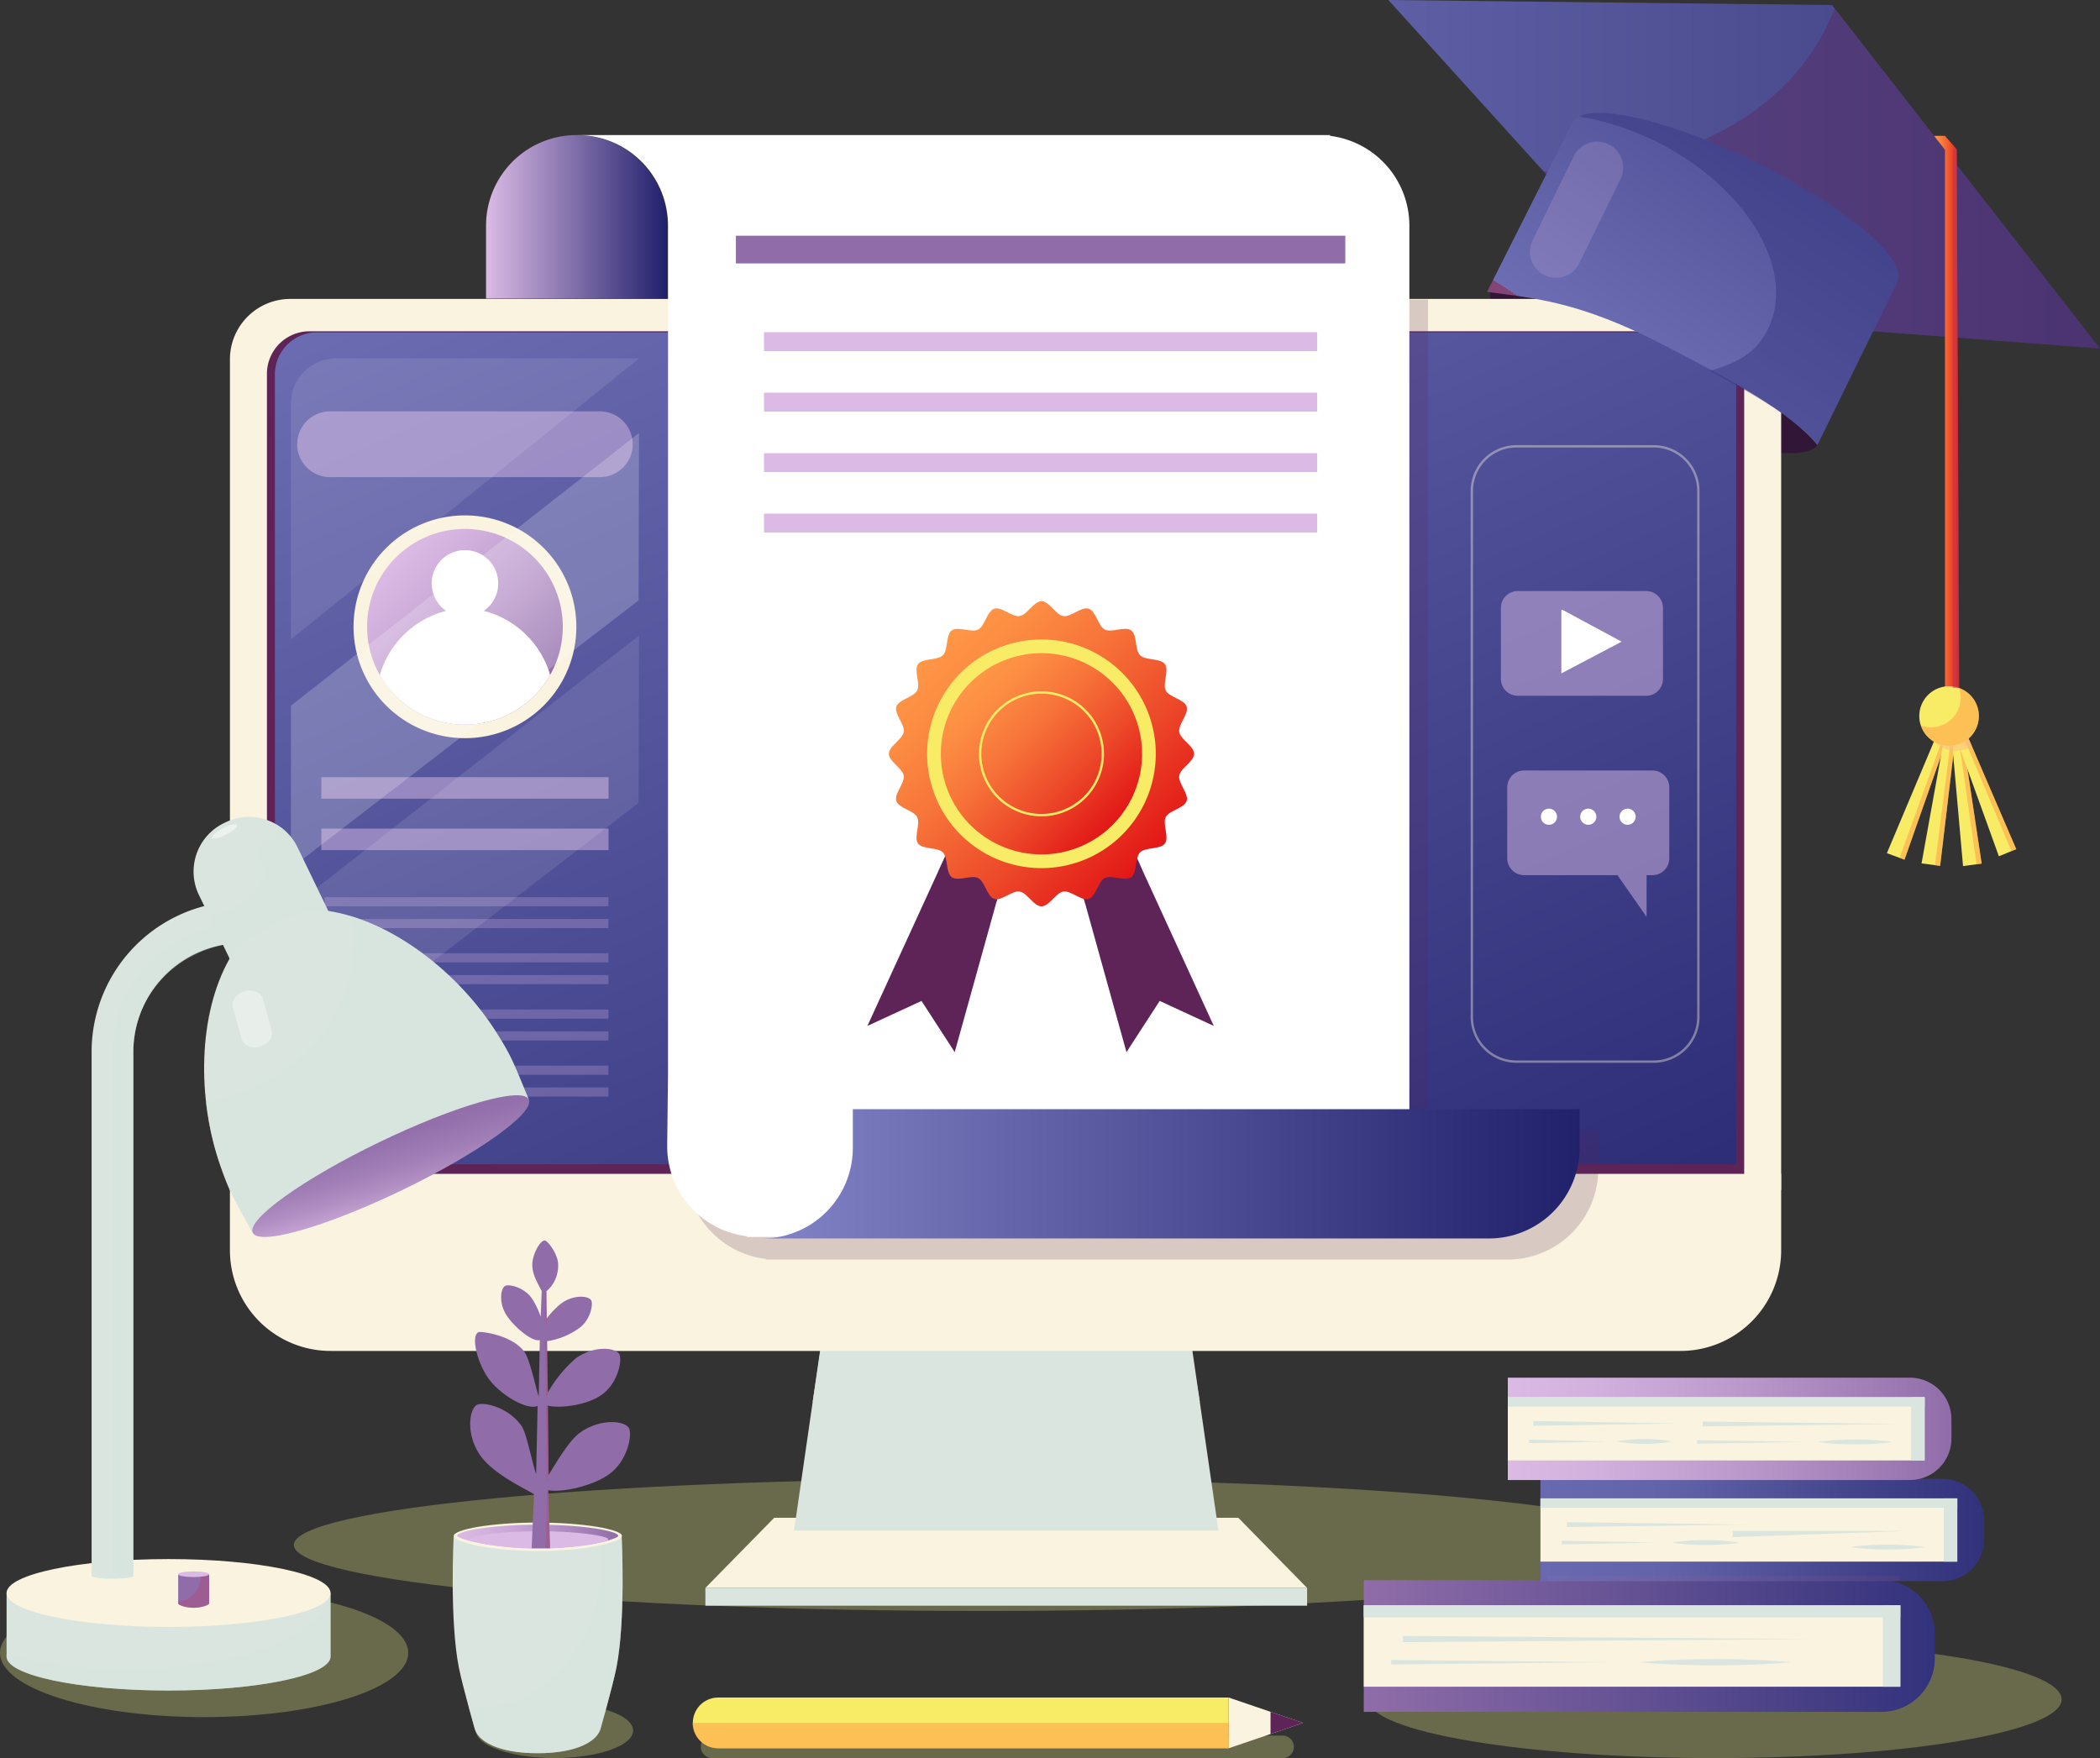 <svg xmlns="http://www.w3.org/2000/svg" xmlns:xlink="http://www.w3.org/1999/xlink" width="442.638" height="370.595" viewBox="0 0 442.638 370.595">
  <rect x="0" y="0" width="442.638" height="370.595" fill="#333333" stroke="none"/>
  <defs>
    <linearGradient id="linear-gradient" x1="0.092" y1="-0.113" x2="0.908" y2="1.113" gradientUnits="objectBoundingBox">
      <stop offset="0" stop-color="#6e6eb4"/>
      <stop offset="1" stop-color="#252570"/>
    </linearGradient>
    <linearGradient id="linear-gradient-2" x1="0.146" y1="0.146" x2="0.854" y2="0.854" gradientUnits="objectBoundingBox">
      <stop offset="0" stop-color="#dbbae5"/>
      <stop offset="0.207" stop-color="#d1b0dd"/>
      <stop offset="0.548" stop-color="#b997ca"/>
      <stop offset="0.979" stop-color="#926faa"/>
      <stop offset="1" stop-color="#906da9"/>
    </linearGradient>
    <linearGradient id="linear-gradient-3" y1="0.5" x2="1" y2="0.5" gradientUnits="objectBoundingBox">
      <stop offset="0" stop-color="#834476"/>
      <stop offset="0" stop-color="#fff"/>
      <stop offset="1" stop-color="#fff"/>
    </linearGradient>
    <linearGradient id="linear-gradient-4" x1="-0.053" y1="0.193" x2="1.06" y2="0.193" gradientUnits="objectBoundingBox">
      <stop offset="0" stop-color="#6060a7"/>
      <stop offset="1" stop-color="#3c3c7e"/>
    </linearGradient>
    <linearGradient id="linear-gradient-5" x1="0.29" y1="0.744" x2="0.969" y2="-0.098" gradientUnits="objectBoundingBox">
      <stop offset="0" stop-color="#834476"/>
      <stop offset="0" stop-color="#6d6db3"/>
      <stop offset="1" stop-color="#42428b"/>
    </linearGradient>
    <linearGradient id="linear-gradient-6" y1="0.5" x2="1" y2="0.5" gradientUnits="objectBoundingBox">
      <stop offset="0.005" stop-color="#ff9646"/>
      <stop offset="0.147" stop-color="#fc8c42"/>
      <stop offset="0.381" stop-color="#f77339"/>
      <stop offset="0.679" stop-color="#ed4a2a"/>
      <stop offset="1" stop-color="#e21717"/>
    </linearGradient>
    <linearGradient id="linear-gradient-7" y1="0.5" x2="1" y2="0.5" gradientUnits="objectBoundingBox">
      <stop offset="0" stop-color="#dbbae5"/>
      <stop offset="1" stop-color="#20206b"/>
    </linearGradient>
    <linearGradient id="linear-gradient-8" y1="0.5" x2="1" y2="0.5" gradientUnits="objectBoundingBox">
      <stop offset="0" stop-color="#dbbae5"/>
      <stop offset="0" stop-color="#8383c7"/>
      <stop offset="1" stop-color="#20206b"/>
    </linearGradient>
    <linearGradient id="linear-gradient-9" x1="0.151" y1="0.151" x2="0.849" y2="0.849" xlink:href="#linear-gradient-6"/>
    <linearGradient id="linear-gradient-10" x1="0.146" y1="0.146" x2="0.854" y2="0.854" xlink:href="#linear-gradient-6"/>
    <linearGradient id="linear-gradient-11" x1="0.356" y1="0.219" x2="0.644" y2="0.781" gradientUnits="objectBoundingBox">
      <stop offset="0" stop-color="#906da9"/>
      <stop offset="0.238" stop-color="#9370ab"/>
      <stop offset="0.461" stop-color="#9e7cb4"/>
      <stop offset="0.679" stop-color="#b18fc3"/>
      <stop offset="0.893" stop-color="#cba9d8"/>
      <stop offset="1" stop-color="#dbbae5"/>
    </linearGradient>
    <linearGradient id="linear-gradient-12" x1="0" y1="0.5" x2="1" y2="0.5" xlink:href="#linear-gradient-2"/>
    <linearGradient id="linear-gradient-13" y1="0.5" x2="1" y2="0.5" gradientUnits="objectBoundingBox">
      <stop offset="0" stop-color="#906da9"/>
      <stop offset="1" stop-color="#32327c"/>
    </linearGradient>
    <linearGradient id="linear-gradient-14" y1="0.5" x2="1" y2="0.5" gradientUnits="objectBoundingBox">
      <stop offset="0" stop-color="#6969af"/>
      <stop offset="0.281" stop-color="#6363a9"/>
      <stop offset="0.743" stop-color="#42428a"/>
      <stop offset="1" stop-color="#32327c"/>
    </linearGradient>
    <linearGradient id="linear-gradient-15" x1="0" y1="0.5" x2="1" y2="0.5" xlink:href="#linear-gradient-2"/>
    <linearGradient id="linear-gradient-16" y1="0.5" x2="1" y2="0.5" gradientUnits="objectBoundingBox">
      <stop offset="0" stop-color="#906da9"/>
      <stop offset="0.281" stop-color="#8d659f"/>
      <stop offset="0.743" stop-color="#875186"/>
      <stop offset="1" stop-color="#834476"/>
    </linearGradient>
  </defs>
  <g id="guide-advantages" transform="translate(-29.558 -65.437)">
    <path id="Path_4270" data-name="Path 4270" d="M381.57,389.862c0,7.69-64.993,13.926-145.162,13.926S91.248,397.553,91.248,389.862s64.99-13.928,145.161-13.928S381.57,382.168,381.57,389.862Z" transform="translate(0.245 1.234)" fill="#b8bd6f" opacity="0.4" style="mix-blend-mode: multiply;isolation: isolate"/>
    <g id="Group_58127" data-name="Group 58127" transform="translate(78.023 65.437)">
      <g id="Group_58118" data-name="Group 58118" transform="translate(0)">
        <path id="Path_4271" data-name="Path 4271" d="M411.365,159.016c-2.04,3.978-22.122,1.082-40.341-8.739s-31.417-18.787-28.172-24.809,20.647-2.941,38.866,6.881S417.955,146.165,411.365,159.016Z" transform="translate(-76.78 -65.211)" fill="#321638"/>
        <g id="Group_58107" data-name="Group 58107" transform="translate(0 63.017)">
          <g id="Group_58095" data-name="Group 58095">
            <g id="Group_58093" data-name="Group 58093" transform="translate(100.214 215.48)">
              <g id="Group_58091" data-name="Group 58091" transform="translate(0 41.439)">
                <path id="Path_4272" data-name="Path 4272" d="M289.976,384.107H192.158L177.648,398.9H304.483Z" transform="translate(-177.648 -384.107)" fill="#f9f3df"/>
                <rect id="Rectangle_1544" data-name="Rectangle 1544" width="126.834" height="3.741" transform="translate(0 14.793)" fill="#d9e5de"/>
              </g>
              <g id="Group_58092" data-name="Group 58092" transform="translate(18.692)">
                <path id="Path_4273" data-name="Path 4273" d="M279.457,343.728H202.526l-6.259,43.24h89.45Z" transform="translate(-196.267 -342.828)" fill="#d9e5de"/>
                <path id="Path_4274" data-name="Path 4274" d="M200.185,359.8h81.583l-2.81-16.966H202.764Z" transform="translate(-196.251 -342.832)" fill="#d9e5de" style="mix-blend-mode: multiply;isolation: isolate"/>
              </g>
            </g>
            <g id="Group_58094" data-name="Group 58094">
              <path id="Path_4275" data-name="Path 4275" d="M404.8,316.019V140.933A12.727,12.727,0,0,0,392.076,128.2H90.56a12.728,12.728,0,0,0-12.728,12.728V316.019Z" transform="translate(-77.831 -128.205)" fill="#f9f3df"/>
              <path id="Rectangle_1545" data-name="Rectangle 1545" d="M8.965,0H302.411a8.964,8.964,0,0,1,8.964,8.964V198.4a8.964,8.964,0,0,1-8.964,8.964H8.964A8.964,8.964,0,0,1,0,198.405V8.965A8.965,8.965,0,0,1,8.965,0Z" transform="translate(7.799 6.819)" fill="#5e2458"/>
              <path id="Rectangle_1546" data-name="Rectangle 1546" d="M8.867,0H299.151a8.867,8.867,0,0,1,8.867,8.867v187.4a8.867,8.867,0,0,1-8.867,8.867H8.868A8.868,8.868,0,0,1,0,196.265V8.867A8.867,8.867,0,0,1,8.867,0Z" transform="translate(9.478 7.047)" fill="url(#linear-gradient)"/>
              <rect id="Rectangle_1547" data-name="Rectangle 1547" width="310.604" height="2.71" transform="translate(8.297 182.41)" fill="#5e2458"/>
              <path id="Path_4276" data-name="Path 4276" d="M77.831,311.895v16.122a21.212,21.212,0,0,0,21.214,21.211H383.591A21.212,21.212,0,0,0,404.8,328.017V311.895Z" transform="translate(-77.831 -127.475)" fill="#f9f3df"/>
            </g>
          </g>
          <g id="Group_58100" data-name="Group 58100" transform="translate(14.173 23.695)">
            <g id="Group_58097" data-name="Group 58097" transform="translate(11.882 21.929)">
              <path id="Path_4277" data-name="Path 4277" d="M150.746,197.13a23.481,23.481,0,1,1-23.481-23.482A23.48,23.48,0,0,1,150.746,197.13Z" transform="translate(-103.783 -173.648)" fill="#f9f3df"/>
              <g id="Group_58096" data-name="Group 58096" transform="translate(2.856 2.856)">
                <path id="Path_4278" data-name="Path 4278" d="M147.88,197.119a20.626,20.626,0,1,1-20.627-20.626A20.626,20.626,0,0,1,147.88,197.119Z" transform="translate(-106.628 -176.493)" fill="url(#linear-gradient-2)"/>
                <path id="Path_4279" data-name="Path 4279" d="M131.213,193.744a7.015,7.015,0,1,0-7.938,0A19.61,19.61,0,0,0,109.3,207.272a20.629,20.629,0,0,0,35.9-.009A19.623,19.623,0,0,0,131.213,193.744Z" transform="translate(-106.617 -176.475)" fill="url(#linear-gradient-3)"/>
              </g>
            </g>
            <path id="Path_4280" data-name="Path 4280" d="M162.676,158.739a6.933,6.933,0,0,1-6.933,6.932H98.882a6.934,6.934,0,0,1-6.934-6.932h0a6.934,6.934,0,0,1,6.934-6.933h56.86a6.933,6.933,0,0,1,6.933,6.933Z" transform="translate(-91.948 -151.806)" fill="#dbbae5" opacity="0.5"/>
            <rect id="Rectangle_1548" data-name="Rectangle 1548" width="60.543" height="4.531" transform="translate(5.093 77.113)" fill="#dbbae5" opacity="0.5"/>
            <rect id="Rectangle_1549" data-name="Rectangle 1549" width="60.543" height="4.531" transform="translate(5.093 87.957)" fill="#dbbae5" opacity="0.5"/>
            <g id="Group_58098" data-name="Group 58098" transform="translate(5.796 102.408)" opacity="0.5">
              <rect id="Rectangle_1550" data-name="Rectangle 1550" width="59.813" height="1.924" fill="#dbbae5" opacity="0.5"/>
              <rect id="Rectangle_1551" data-name="Rectangle 1551" width="59.813" height="1.924" transform="translate(0 4.602)" fill="#dbbae5" opacity="0.5"/>
              <rect id="Rectangle_1552" data-name="Rectangle 1552" width="59.813" height="1.924" transform="translate(0 11.82)" fill="#dbbae5" opacity="0.5"/>
              <rect id="Rectangle_1553" data-name="Rectangle 1553" width="59.813" height="1.922" transform="translate(0 16.422)" fill="#dbbae5" opacity="0.5"/>
            </g>
            <g id="Group_58099" data-name="Group 58099" transform="translate(5.796 126.095)" opacity="0.5">
              <rect id="Rectangle_1554" data-name="Rectangle 1554" width="59.813" height="1.926" fill="#dbbae5" opacity="0.5"/>
              <rect id="Rectangle_1555" data-name="Rectangle 1555" width="59.813" height="1.926" transform="translate(0 4.602)" fill="#dbbae5" opacity="0.5"/>
              <rect id="Rectangle_1556" data-name="Rectangle 1556" width="59.813" height="1.924" transform="translate(0 11.822)" fill="#dbbae5" opacity="0.5"/>
              <rect id="Rectangle_1557" data-name="Rectangle 1557" width="59.813" height="1.922" transform="translate(0 16.424)" fill="#dbbae5" opacity="0.5"/>
            </g>
          </g>
          <g id="Group_58105" data-name="Group 58105" transform="translate(261.769 31.063)">
            <path id="Rectangle_1558" data-name="Rectangle 1558" d="M9.414,0H38.333a9.412,9.412,0,0,1,9.412,9.412V120.295a9.411,9.411,0,0,1-9.411,9.411H9.412A9.412,9.412,0,0,1,0,120.294V9.414A9.414,9.414,0,0,1,9.414,0Z" fill="none" stroke="#f9f3df" stroke-miterlimit="10" stroke-width="0.5" opacity="0.4"/>
            <g id="Group_58104" data-name="Group 58104" transform="translate(6.127 30.511)">
              <g id="Group_58101" data-name="Group 58101">
                <path id="Rectangle_1559" data-name="Rectangle 1559" d="M3.55,0H30.608a3.55,3.55,0,0,1,3.55,3.55V18.52a3.551,3.551,0,0,1-3.551,3.551H3.55A3.55,3.55,0,0,1,0,18.521V3.55A3.55,3.55,0,0,1,3.55,0Z" fill="#dbbae5" opacity="0.5"/>
                <path id="Path_4281" data-name="Path 4281" d="M357.355,193.493V206.88l12.706-6.692-12.433-6.694" transform="translate(-344.616 -189.52)" fill="#fff"/>
              </g>
              <g id="Group_58103" data-name="Group 58103" transform="translate(1.332 37.823)">
                <path id="Path_4282" data-name="Path 4282" d="M376.591,227.209H349.557a3.566,3.566,0,0,0-3.564,3.564v14.941a3.564,3.564,0,0,0,3.564,3.563h19.68l6.13,8.792v-8.792h1.224a3.561,3.561,0,0,0,3.561-3.563V230.773A3.563,3.563,0,0,0,376.591,227.209Z" transform="translate(-345.993 -227.209)" fill="#dbbae5" opacity="0.5"/>
                <g id="Group_58102" data-name="Group 58102" transform="translate(7.086 8.043)">
                  <path id="Path_4283" data-name="Path 4283" d="M356.456,236.924a1.7,1.7,0,1,1-1.7-1.7A1.7,1.7,0,0,1,356.456,236.924Z" transform="translate(-353.051 -235.22)" fill="#fff"/>
                  <path id="Path_4284" data-name="Path 4284" d="M364.715,236.924a1.7,1.7,0,1,1-1.7-1.7A1.7,1.7,0,0,1,364.715,236.924Z" transform="translate(-353.018 -235.22)" fill="#fff"/>
                  <path id="Path_4285" data-name="Path 4285" d="M372.973,236.924a1.7,1.7,0,1,1-1.7-1.7A1.7,1.7,0,0,1,372.973,236.924Z" transform="translate(-352.985 -235.22)" fill="#fff"/>
                </g>
              </g>
            </g>
          </g>
          <g id="Group_58106" data-name="Group 58106" transform="translate(12.858 12.537)">
            <path id="Path_4286" data-name="Path 4286" d="M164,140.692H100.14a9.5,9.5,0,0,0-9.5,9.5v49.711Z" transform="translate(-90.638 -140.692)" fill="#fff" opacity="0.1"/>
            <path id="Path_4287" data-name="Path 4287" d="M90.638,213.819V248.1l73.272-56.471L164,156.36Z" transform="translate(-90.638 -140.63)" fill="#fff" opacity="0.2"/>
            <path id="Path_4288" data-name="Path 4288" d="M90.638,256.347v34.284l73.272-56.473L164,198.887Z" transform="translate(-90.638 -140.461)" fill="#fff" opacity="0.1"/>
          </g>
        </g>
        <g id="Group_58117" data-name="Group 58117" transform="translate(244.176)">
          <g id="Group_58109" data-name="Group 58109">
            <g id="Group_58108" data-name="Group 58108">
              <path id="Path_4289" data-name="Path 4289" d="M321.04,65.437l60.347,66.645,89.65,6.817L414.546,66.5Z" transform="translate(-321.04 -65.437)" fill="url(#linear-gradient-4)"/>
              <path id="Path_4290" data-name="Path 4290" d="M414.98,67.219c-.478,1.237-1.007,2.463-1.6,3.668-9.733,19.874-32.563,30.52-59.742,30.689l27.615,30.5,89.65,6.818Z" transform="translate(-320.91 -65.43)" fill="#5e2458" opacity="0.4" style="mix-blend-mode: multiply;isolation: isolate"/>
            </g>
            <path id="Path_4291" data-name="Path 4291" d="M398.158,99.412c-18.915-9.265-36.133-12.927-38.455-8.181l-17.947,35.638c9.9,1.356,19.369,1.937,37.285,11.229,13.813,7.163,26.832,14.171,32.327,21.05l16.832-34.37C430.524,120.032,417.075,108.676,398.158,99.412Z" transform="translate(-320.958 -65.343)" fill="url(#linear-gradient-5)"/>
            <path id="Path_4292" data-name="Path 4292" d="M398.082,99.409c-16.69-8.173-32.053-11.982-37.034-9.507a57.047,57.047,0,0,1,15.98,5.146c19.283,9.443,29.966,27.2,23.863,39.658-2.414,4.93-6.311,7.123-12.282,8.8,10.332,5.508,19.16,10.734,22.679,15.639l16.834-34.371C430.447,120.031,417,108.673,398.082,99.409Z" transform="translate(-320.881 -65.343)" fill="#2f2f78" opacity="0.4" style="mix-blend-mode: multiply;isolation: isolate"/>
            <path id="Path_4293" data-name="Path 4293" d="M361.163,120.809a5.479,5.479,0,0,1-7.335,2.512h0a5.484,5.484,0,0,1-2.512-7.334l8.691-17.741a5.482,5.482,0,0,1,7.333-2.514h0a5.482,5.482,0,0,1,2.512,7.336Z" transform="translate(-320.922 -65.319)" fill="#dbbae5" opacity="0.2"/>
          </g>
          <g id="Group_58116" data-name="Group 58116" transform="translate(105.079 28.636)">
            <path id="Path_4294" data-name="Path 4294" d="M440.927,216.256l-.543-119.45-2.478-2.846h-2.3l2.3,2.953V216.256Z" transform="translate(-425.664 -93.96)" fill="url(#linear-gradient-6)"/>
            <g id="Group_58114" data-name="Group 58114" transform="translate(0 123.16)">
              <g id="Group_58110" data-name="Group 58110" transform="translate(0 1.197)">
                <path id="Path_4295" data-name="Path 4295" d="M437.018,217.824,425.7,244.675l3.71,1.374,9.835-27.932Z" transform="translate(-425.703 -217.824)" fill="#f8eb65"/>
                <path id="Path_4296" data-name="Path 4296" d="M428.379,245.669,438.373,218l.865.113L429.4,246.048Z" transform="translate(-425.692 -217.823)" fill="#ff9646" opacity="0.5"/>
              </g>
              <g id="Group_58111" data-name="Group 58111" transform="translate(7.302 1.323)">
                <path id="Path_4297" data-name="Path 4297" d="M438.151,218.151l-5.175,28.675,3.92.529,3.493-29.406Z" transform="translate(-432.977 -217.949)" fill="#f8eb65"/>
                <path id="Path_4298" data-name="Path 4298" d="M435.8,247.209l3.707-29.181.868-.078-3.493,29.406Z" transform="translate(-432.965 -217.949)" fill="#ff9646" opacity="0.5"/>
              </g>
              <g id="Group_58112" data-name="Group 58112" transform="translate(13.473 0.965)">
                <path id="Path_4299" data-name="Path 4299" d="M439.123,218.378,441.7,247.4l3.921-.526-4.4-29.283Z" transform="translate(-439.123 -217.593)" fill="#f8eb65"/>
                <path id="Path_4300" data-name="Path 4300" d="M444.539,247.022,440.408,217.9l.817-.3,4.4,29.283Z" transform="translate(-439.118 -217.593)" fill="#ff9646" opacity="0.5"/>
              </g>
              <g id="Group_58113" data-name="Group 58113" transform="translate(13.713)">
                <path id="Path_4301" data-name="Path 4301" d="M439.362,217.928l9.891,27.408,3.658-1.507-11.711-27.2Z" transform="translate(-439.362 -216.632)" fill="#f8eb65"/>
                <path id="Path_4302" data-name="Path 4302" d="M451.9,244.245l-11.415-27.111.713-.5,11.711,27.2Z" transform="translate(-439.358 -216.632)" fill="#ff9646" opacity="0.5"/>
              </g>
            </g>
            <path id="Path_4303" data-name="Path 4303" d="M435.516,221.129,436.09,220l5.934-1.315,1.513,3.354s-.541.827-3.159,1.066S435.516,221.129,435.516,221.129Z" transform="translate(-425.664 -93.464)" fill="#ffb991" opacity="0.5" style="mix-blend-mode: multiply;isolation: isolate"/>
            <g id="Group_58115" data-name="Group 58115" transform="translate(6.827 116.019)">
              <path id="Path_4304" data-name="Path 4304" d="M445.059,215.8a6.278,6.278,0,1,1-6.277-6.277A6.277,6.277,0,0,1,445.059,215.8Z" transform="translate(-432.503 -209.519)" fill="#f8eb65"/>
              <path id="Path_4305" data-name="Path 4305" d="M440.9,209.892a6.263,6.263,0,0,1-8.062,7.913,6.275,6.275,0,1,0,8.062-7.913Z" transform="translate(-432.502 -209.518)" fill="#ff9646" opacity="0.5"/>
            </g>
            <path id="Path_4306" data-name="Path 4306" d="M440.369,96.794l.5,113.547h-1.36V96.794Z" transform="translate(-425.648 -93.948)" fill="#bd385a" opacity="0.5"/>
          </g>
        </g>
      </g>
      <g id="Group_58126" data-name="Group 58126" transform="translate(53.984 28.472)">
        <path id="Path_4307" data-name="Path 4307" d="M329.99,303.455V128.334l-156.262-1v168.9l-.171,15.379a19.077,19.077,0,0,0,16.836,18.942v.148H346.786a19.09,19.09,0,0,0,19.089-19.09v-8.157H329.99Z" transform="translate(-131.434 -93.663)" fill="#5e2458" opacity="0.2" style="mix-blend-mode: multiply;isolation: isolate"/>
        <g id="Group_58125" data-name="Group 58125">
          <g id="Group_58119" data-name="Group 58119">
            <path id="Path_4308" data-name="Path 4308" d="M169.781,128.265V112.887a19.09,19.09,0,1,0-38.18,0v15.379Z" transform="translate(-131.601 -93.796)" fill="url(#linear-gradient-7)"/>
            <path id="Path_4309" data-name="Path 4309" d="M309.438,93.963V93.8H150.79a19.092,19.092,0,0,1,19.091,19.091V291.593l-.174,15.38a19.082,19.082,0,0,0,16.835,18.944v.146h139.6V112.887A19.079,19.079,0,0,0,309.438,93.963Z" transform="translate(-131.525 -93.796)" fill="#fff"/>
            <path id="Path_4310" data-name="Path 4310" d="M342.78,298.324h-134.1v8.155a19.092,19.092,0,0,1-19.091,19.092H342.78a19.091,19.091,0,0,0,19.089-19.092v-8.155Z" transform="translate(-131.371 -92.983)" fill="url(#linear-gradient-8)"/>
          </g>
          <g id="Group_58121" data-name="Group 58121" transform="translate(52.664 21.215)">
            <rect id="Rectangle_1560" data-name="Rectangle 1560" width="128.448" height="5.844" fill="#906da9"/>
            <g id="Group_58120" data-name="Group 58120" transform="translate(5.922 20.332)">
              <rect id="Rectangle_1561" data-name="Rectangle 1561" width="116.603" height="3.992" fill="#dbbae5"/>
              <rect id="Rectangle_1562" data-name="Rectangle 1562" width="116.603" height="3.991" transform="translate(0 12.752)" fill="#dbbae5"/>
              <rect id="Rectangle_1563" data-name="Rectangle 1563" width="116.603" height="3.991" transform="translate(0 25.501)" fill="#dbbae5"/>
              <rect id="Rectangle_1564" data-name="Rectangle 1564" width="116.603" height="3.99" transform="translate(0 38.253)" fill="#dbbae5"/>
            </g>
          </g>
          <g id="Group_58124" data-name="Group 58124" transform="translate(80.379 98.263)">
            <g id="Group_58122" data-name="Group 58122" transform="translate(0 35.313)">
              <path id="Path_4311" data-name="Path 4311" d="M236.51,226.843,225.919,249.95l-14.257,31.107,11.406-5.269,7,10.793,15.983-57.48Z" transform="translate(-211.662 -226.843)" fill="#5e2458"/>
              <path id="Path_4312" data-name="Path 4312" d="M259.678,226.843l24.847,54.214-11.405-5.269-7,10.793L250.14,229.1Z" transform="translate(-211.509 -226.843)" fill="#5e2458"/>
            </g>
            <path id="Path_4313" data-name="Path 4313" d="M226.539,248.413s1.07,2.468,2.257,2.97,3.446-.378,4.7,0,.709,2.51,2.635,3.671c.627.378,2.625,0,2.625,0l3.113-11.2-11.888-2.884Z" transform="translate(-211.603 -191.474)" fill="#5e2458" opacity="0.5" style="mix-blend-mode: multiply;isolation: isolate"/>
            <path id="Path_4314" data-name="Path 4314" d="M257.4,255.216s1.052.263,2.84-1.08c1.506-1.128,1.255-2.51,2.133-2.759s3.154.316,4.942,0c1.278-.228,2.4-2.476,2.109-3.29-.579-1.637-2.525-5.51-2.525-5.51l-11.481,5.51Z" transform="translate(-211.488 -191.468)" fill="#5e2458" opacity="0.5" style="mix-blend-mode: multiply;isolation: isolate"/>
            <g id="Group_58123" data-name="Group 58123" transform="translate(4.532)">
              <path id="Path_4315" data-name="Path 4315" d="M280.5,223.833c0-1.643-2.877-3.036-3.124-4.6-.25-1.611,2.053-3.822,1.56-5.34-.5-1.544-3.669-1.98-4.4-3.4-.736-1.442.768-4.261-.177-5.56s-4.1-.741-5.236-1.878-.575-4.287-1.879-5.235-4.117.556-5.56-.179c-1.425-.728-1.86-3.9-3.405-4.4-1.517-.493-3.729,1.81-5.339,1.557-1.57-.247-2.964-3.124-4.6-3.124s-3.031,2.877-4.6,3.124c-1.612.253-3.822-2.05-5.341-1.557-1.544.5-1.979,3.669-3.407,4.4s-4.26-.767-5.559.179-.74,4.094-1.878,5.235-4.287.573-5.235,1.878.558,4.118-.179,5.56c-.728,1.425-3.9,1.86-4.4,3.4-.491,1.518,1.812,3.729,1.558,5.34-.246,1.567-3.122,2.961-3.122,4.6s2.876,3.031,3.122,4.6c.254,1.61-2.049,3.822-1.558,5.339.5,1.545,3.67,1.979,4.4,3.4.737,1.445-.767,4.261.179,5.559s4.1.741,5.235,1.879.574,4.287,1.878,5.235,4.118-.556,5.559.179,1.862,3.9,3.407,4.4c1.519.494,3.729-1.813,5.341-1.559,1.57.248,2.964,3.123,4.6,3.123s3.031-2.875,4.6-3.123c1.61-.254,3.822,2.053,5.339,1.559,1.545-.5,1.981-3.67,3.405-4.4,1.443-.735,4.26.767,5.56-.179s.74-4.094,1.879-5.235,4.284-.573,5.236-1.879-.559-4.114.177-5.559c.729-1.426,3.9-1.859,4.4-3.4.493-1.517-1.81-3.729-1.56-5.339C277.62,226.864,280.5,225.468,280.5,223.833Z" transform="translate(-216.176 -191.67)" fill="url(#linear-gradient-9)"/>
              <path id="Path_4316" data-name="Path 4316" d="M272.4,223.8a24.1,24.1,0,1,1-24.1-24.1A24.1,24.1,0,0,1,272.4,223.8Z" transform="translate(-216.144 -191.638)" fill="#f8eb65"/>
              <path id="Path_4317" data-name="Path 4317" d="M269.5,223.788a21.209,21.209,0,1,1-21.209-21.209A21.208,21.208,0,0,1,269.5,223.788Z" transform="translate(-216.133 -191.627)" fill="url(#linear-gradient-10)"/>
              <path id="Path_4318" data-name="Path 4318" d="M261.188,223.755a12.927,12.927,0,1,1-12.928-12.926A12.927,12.927,0,0,1,261.188,223.755Z" transform="translate(-216.1 -191.594)" fill="none" stroke="#f8eb65" stroke-miterlimit="10" stroke-width="0.5"/>
            </g>
          </g>
        </g>
      </g>
    </g>
    <g id="Group_58168" data-name="Group 58168" transform="translate(29.558 237.638)">
      <g id="Group_58134" data-name="Group 58134" transform="translate(0 0)">
        <path id="Path_4319" data-name="Path 4319" d="M115.607,412.529c0,7.483-19.264,13.544-43.025,13.544s-43.023-6.061-43.023-13.544,19.261-13.541,43.023-13.541S115.607,405.049,115.607,412.529Z" transform="translate(-29.558 -236.313)" fill="#b8bd6f" opacity="0.4" style="mix-blend-mode: multiply;isolation: isolate"/>
        <g id="Group_58133" data-name="Group 58133" transform="translate(1.385)">
          <g id="Group_58131" data-name="Group 58131">
            <g id="Group_58128" data-name="Group 58128" transform="translate(0 156.44)">
              <path id="Path_4320" data-name="Path 4320" d="M30.938,399.906v13.4c0,3.954,15.286,7.155,34.141,7.155s34.142-3.2,34.142-7.155v-13.4Z" transform="translate(-30.938 -392.749)" fill="#d9e5de"/>
              <path id="Path_4321" data-name="Path 4321" d="M99.221,399.934c0,3.952-15.286,7.155-34.142,7.155s-34.141-3.2-34.141-7.155,15.286-7.157,34.141-7.157S99.221,395.982,99.221,399.934Z" transform="translate(-30.938 -392.777)" fill="#f9f3df"/>
              <path id="Path_4322" data-name="Path 4322" d="M56.205,416.013a93.092,93.092,0,0,1-25.267-3.251v.541c0,3.954,15.286,7.155,34.141,7.155s34.142-3.2,34.142-7.155v-13.4h-.063C97.957,408.882,79.187,416.013,56.205,416.013Z" transform="translate(-30.938 -392.749)" fill="#d9e5de" opacity="0.5" style="mix-blend-mode: multiply;isolation: isolate"/>
            </g>
            <g id="Group_58129" data-name="Group 58129" transform="translate(17.924 17.954)">
              <path id="Path_4323" data-name="Path 4323" d="M48.791,286.381V396.865h0c0,.325,1.974.588,4.4.588s4.4-.263,4.4-.59l-.007-.01V286.381a22.931,22.931,0,0,1,19.557-22.645v-8.9A31.761,31.761,0,0,0,48.791,286.381Z" transform="translate(-48.791 -254.84)" fill="#d9e5de"/>
              <path id="Path_4324" data-name="Path 4324" d="M77.143,263.719v-4.547c-10.286,2.251-23.154,9.8-24.1,27.192V396.836l.009.01c0,.214-.86.4-2.134.5.665.05,1.438.086,2.273.086,2.433,0,4.4-.263,4.4-.59l-.007-.01V286.364C57.585,275.408,65.452,265.839,77.143,263.719Z" transform="translate(-48.783 -254.823)" fill="#d9e5de" opacity="0.5" style="mix-blend-mode: multiply;isolation: isolate"/>
            </g>
            <g id="Group_58130" data-name="Group 58130" transform="translate(39.412)">
              <path id="Path_4325" data-name="Path 4325" d="M99.257,258.174a11.353,11.353,0,0,1-5.28,15.158l-.34.163a11.347,11.347,0,0,1-15.155-5.283l-7.155-14.8a11.352,11.352,0,0,1,5.281-15.156l.339-.161A11.345,11.345,0,0,1,92.1,243.369Z" transform="translate(-70.194 -236.957)" fill="#d9e5de"/>
              <path id="Path_4326" data-name="Path 4326" d="M99.244,258.168l-7.155-14.8a11.308,11.308,0,0,0-4.539-4.888c.051.566.08,1.142.08,1.722,0,8.971-6.127,16.383-14.129,17.733l4.968,10.276a11.347,11.347,0,0,0,15.155,5.283l.34-.163A11.353,11.353,0,0,0,99.244,258.168Z" transform="translate(-70.181 -236.951)" fill="#d9e5de" opacity="0.5" style="mix-blend-mode: multiply;isolation: isolate"/>
              <path id="Path_4327" data-name="Path 4327" d="M79.331,238.673c.191.37-.83,1.276-2.28,2.021s-2.78,1.046-2.973.673.831-1.276,2.282-2.019S79.14,238.3,79.331,238.673Z" transform="translate(-70.179 -236.95)" fill="#fff" opacity="0.5"/>
              <path id="Path_4328" data-name="Path 4328" d="M96.924,260.223a2.7,2.7,0,0,1-1.261,3.6h0a2.7,2.7,0,0,1-3.6-1.262l-8.115-16.877a2.694,2.694,0,0,1,1.261-3.6h0a2.693,2.693,0,0,1,3.6,1.262Z" transform="translate(-70.14 -236.937)" fill="#d9e5de" opacity="0.5" style="mix-blend-mode: multiply;isolation: isolate"/>
              <path id="Path_4329" data-name="Path 4329" d="M134.022,282.329c-8.08-12.8-22.162-23.578-35.445-25.638-4.28-.664-7.194.731-11.469,2.8-5.193,3.051-7.176,3.478-9.315,7.24-6.644,11.688-6.95,29.424-1.94,43.712,1.907,5.44,2.521,6.405,6.814,14.1l29.085-14.056,29.085-14.056C137.477,288.284,137.1,287.205,134.022,282.329Z" transform="translate(-70.185 -236.879)" fill="#d9e5de"/>
              <path id="Path_4330" data-name="Path 4330" d="M134.02,282.324c-7.1-11.25-18.839-20.935-30.6-24.514a30.881,30.881,0,0,1,.522,5.62c0,16.705-13.4,30.6-31.116,33.586a61.87,61.87,0,0,0,3.022,13.419c1.907,5.44,2.521,6.405,6.814,14.1l29.085-14.056,29.085-14.056C137.475,288.279,137.1,287.2,134.02,282.324Z" transform="translate(-70.184 -236.874)" fill="#d9e5de" opacity="0.5" style="mix-blend-mode: multiply;isolation: isolate"/>
              <path id="Path_4331" data-name="Path 4331" d="M140.8,296.279c1.344,2.783-10.587,11.333-26.65,19.094s-30.175,11.8-31.521,9.016,10.588-11.332,26.651-19.093S139.452,293.5,140.8,296.279Z" transform="translate(-70.145 -236.724)" fill="url(#linear-gradient-11)"/>
              <path id="Path_4332" data-name="Path 4332" d="M86.65,281.853c.387,1.37-.721,2.882-2.471,3.375h0c-1.75.492-3.481-.222-3.867-1.592l-1.882-6.694c-.386-1.373.722-2.88,2.473-3.373h0c1.75-.492,3.481.22,3.865,1.59Z" transform="translate(-70.162 -236.812)" fill="#fff" opacity="0.4"/>
            </g>
          </g>
          <g id="Group_58132" data-name="Group 58132" transform="translate(36.127 159.048)">
            <path id="Path_4333" data-name="Path 4333" d="M66.966,395.965v6.212h.016c.084.271,1.478.859,3.225.859s3.186-.588,3.27-.859h.017v-6.212Z" transform="translate(-66.922 -395.373)" fill="#906da9"/>
            <path id="Path_4334" data-name="Path 4334" d="M71.552,395.965a4.432,4.432,0,0,1,.11.979,5.034,5.034,0,0,1-4.7,4.764v.469h.016c.084.271,1.478.859,3.225.859s3.186-.588,3.27-.859h.017v-6.212Z" transform="translate(-66.922 -395.373)" fill="#bd385a" opacity="0.3" style="mix-blend-mode: multiply;isolation: isolate"/>
            <path id="Path_4335" data-name="Path 4335" d="M73.494,395.967c0,.327-1.472.59-3.287.59s-3.285-.263-3.285-.59,1.472-.592,3.285-.592S73.494,395.642,73.494,395.967Z" transform="translate(-66.922 -395.375)" fill="#dbbae5"/>
          </g>
        </g>
      </g>
      <g id="Group_58139" data-name="Group 58139" transform="translate(95.425 89.284)">
        <g id="Group_58136" data-name="Group 58136" transform="translate(0 59.461)">
          <path id="Path_4336" data-name="Path 4336" d="M162.615,428.8c0,3.207-7.42,5.807-16.575,5.807s-16.576-2.6-16.576-5.807S136.885,423,146.041,423,162.615,425.6,162.615,428.8Z" transform="translate(-124.586 -384.962)" fill="#b8bd6f" opacity="0.4" style="mix-blend-mode: multiply;isolation: isolate"/>
          <path id="Path_4337" data-name="Path 4337" d="M160.21,388.037H124.8s-.9,17.68,1.114,27.716c.771,3.843,3.267,12.589,3.285,12.667.641,2.706,4.877,5.3,13.3,5.3s12.663-2.6,13.3-5.3c.019-.078,2.515-8.824,3.286-12.667C161.109,405.717,160.21,388.037,160.21,388.037Z" transform="translate(-124.605 -385.101)" fill="#d9e5de"/>
          <path id="Path_4338" data-name="Path 4338" d="M160.2,388.037h-4.772a35.83,35.83,0,0,1,.44,5.569c0,16.887-11.658,30.578-26.039,30.578-.616,0-1.226-.033-1.832-.084.653,2.4,1.19,4.283,1.2,4.32.642,2.706,4.877,5.3,13.3,5.3s12.663-2.6,13.3-5.3c.018-.078,2.514-8.824,3.285-12.667C161.1,405.717,160.2,388.037,160.2,388.037Z" transform="translate(-124.591 -385.101)" fill="#d9e5de" opacity="0.5" style="mix-blend-mode: multiply;isolation: isolate"/>
          <g id="Group_58135" data-name="Group 58135" transform="translate(0.218)">
            <path id="Path_4339" data-name="Path 4339" d="M160.274,387.925c0,1.347-7.937,3.189-17.726,3.189s-17.726-1.841-17.726-3.189,7.853-2.812,17.643-2.812S160.274,386.576,160.274,387.925Z" transform="translate(-124.822 -385.113)" fill="#f9f3df"/>
            <path id="Path_4340" data-name="Path 4340" d="M159.486,387.9c0,.758-7.357,2.627-16.9,2.627s-17.067-1.95-17.067-2.627c0-1.012,7.441-2.339,16.982-2.339S159.486,386.89,159.486,387.9Z" transform="translate(-124.819 -385.111)" fill="url(#linear-gradient-12)"/>
          </g>
        </g>
        <path id="Path_4341" data-name="Path 4341" d="M157.385,388.659c0,.555-6.365,1.932-14.624,1.932s-14.768-1.432-14.768-1.932c0-.745,6.438-1.725,14.7-1.725S157.385,387.914,157.385,388.659Z" transform="translate(-124.591 -325.644)" fill="#dbbae5" style="mix-blend-mode: multiply;isolation: isolate"/>
        <g id="Group_58138" data-name="Group 58138" transform="translate(3.685)">
          <path id="Path_4342" data-name="Path 4342" d="M161.687,365.361c-1.186-1.665-6.447-1.835-10.436,1.165-2.165,1.633-4.807,6.134-6.449,8.766l-.154-14.589c2.594.651,8.466-.116,11.477-2.383,3.512-2.642,4.233-7.559,3.528-8.549-1.043-1.467-5.682-1.619-9.2,1.027a27.844,27.844,0,0,0-5.81,7.124l-.174-10.807a15.466,15.466,0,0,0,6.873-2.827c2.4-1.808,2.889-5.153,2.408-5.832-.711-1-3.873-1.1-6.271.7a16.927,16.927,0,0,0-3.079,3.18l-.083-5.719a7.117,7.117,0,0,0,2.487-5.865c-.128-2.142-2.187-4.778-2.778-4.86-.87-.118-2.4,2.418-2.625,4.553-.219,2.059.648,3.667,1.946,6.088l-.213,5.44a16.967,16.967,0,0,0-1.811-3.8c-1.681-2.486-5-3.147-5.7-2.7-1.035.659-1.3,3.812.384,6.294,1.573,2.335,5.274,5.548,6.939,5.118l-.229,11.912c-.7-2.2-1.874-7.736-2.932-9.3-2.463-3.641-9.1-4.453-9.649-4.308-1.743.463-.616,5.941,1.845,9.585,2.375,3.506,8.165,6.952,10.5,6.009l-.309,14.357c-.781-2.177-2-8.543-3.035-10.086-2.8-4.134-8.323-5.234-9.49-4.493-1.724,1.1-2.162,6.345.635,10.478,2.566,3.8,8.592,6.691,11.438,8.319l-.492,11.4c2.353,0,.519.012,1.962,0,.358,0,1.923,0,1.923,0l-.394-12.224c3.047.543,9.629-.959,12.955-3.465C161.668,372.064,162.484,366.489,161.687,365.361Z" transform="translate(-128.275 -325.887)" fill="#906da9"/>
          <g id="Group_58137" data-name="Group 58137" transform="translate(15.814 10.729)" opacity="0.3" style="mix-blend-mode: multiply;isolation: isolate">
            <path id="Path_4343" data-name="Path 4343" d="M144.3,336.574l.083,5.719-.068,1.5a11.27,11.27,0,0,1-.275-2.008c-.038-1.042,0-5.213,0-5.213Z" transform="translate(-144.026 -336.574)" fill="#bd385a"/>
            <path id="Path_4344" data-name="Path 4344" d="M144.026,346.725l.179,12.428.38-1.314-.174-10.806Z" transform="translate(-144.026 -336.534)" fill="#bd385a"/>
            <path id="Path_4345" data-name="Path 4345" d="M144.739,375.154l-.434,1.331-.1-16.093.38.173Z" transform="translate(-144.026 -336.479)" fill="#bd385a"/>
            <path id="Path_4346" data-name="Path 4346" d="M144.386,378.268l-.255,12.275.925.006-.393-12.224Z" transform="translate(-144.026 -336.408)" fill="#bd385a"/>
          </g>
        </g>
      </g>
      <g id="Group_58143" data-name="Group 58143" transform="translate(145.967 185.633)">
        <path id="Path_4347" data-name="Path 4347" d="M301.7,432.21a2.374,2.374,0,0,1-2.371,2.373H179.058a2.374,2.374,0,0,1-2.373-2.373h0a2.373,2.373,0,0,1,2.373-2.372H299.328a2.374,2.374,0,0,1,2.371,2.372Z" transform="translate(-174.94 -421.823)" fill="#b8bd6f" opacity="0.4" style="mix-blend-mode: multiply;isolation: isolate"/>
        <g id="Group_58142" data-name="Group 58142">
          <g id="Group_58140" data-name="Group 58140" transform="translate(113.023 0)">
            <path id="Path_4348" data-name="Path 4348" d="M287.522,421.855,303.19,427.2l-15.667,5.343Z" transform="translate(-287.522 -421.855)" fill="#f9f3df"/>
            <path id="Path_4349" data-name="Path 4349" d="M296.3,429.524V424.85l6.854,2.335Z" transform="translate(-287.488 -421.844)" fill="#5e2458"/>
          </g>
          <g id="Group_58141" data-name="Group 58141">
            <path id="Path_4350" data-name="Path 4350" d="M287.969,421.855H180.289a5.343,5.343,0,0,0,0,10.685h107.68Z" transform="translate(-174.947 -421.855)" fill="#f8eb65"/>
            <path id="Path_4351" data-name="Path 4351" d="M174.947,427.176a5.341,5.341,0,0,0,5.342,5.343h107.68v-5.343Z" transform="translate(-174.947 -421.834)" fill="#ff9646" opacity="0.5"/>
          </g>
        </g>
      </g>
      <g id="Group_58167" data-name="Group 58167" transform="translate(287.453 118.204)">
        <g id="Group_58166" data-name="Group 58166">
          <path id="Path_4352" data-name="Path 4352" d="M462.968,422.283c0,6.836-32.72,12.38-73.082,12.38s-73.085-5.544-73.085-12.38S349.522,409.9,389.885,409.9,462.968,415.446,462.968,422.283Z" transform="translate(-315.869 -354.474)" fill="#b8bd6f" opacity="0.4" style="mix-blend-mode: multiply;isolation: isolate"/>
          <g id="Group_58148" data-name="Group 58148" transform="translate(0 42.681)">
            <path id="Path_4353" data-name="Path 4353" d="M424.978,397.2h-109.1v27.772h109.1a11.257,11.257,0,0,0,11.259-11.26v-5.255A11.256,11.256,0,0,0,424.978,397.2Z" transform="translate(-315.873 -397.205)" fill="url(#linear-gradient-13)"/>
            <rect id="Rectangle_1565" data-name="Rectangle 1565" width="113.092" height="17.15" transform="translate(0 5.312)" fill="#f9f3df"/>
            <rect id="Rectangle_1566" data-name="Rectangle 1566" width="113.092" height="2.545" transform="translate(0 5.312)" fill="#d9e5de"/>
            <rect id="Rectangle_1567" data-name="Rectangle 1567" width="3.662" height="17.15" transform="translate(109.43 5.312)" fill="#d9e5de"/>
            <g id="Group_58147" data-name="Group 58147" transform="translate(5.785 11.765)">
              <g id="Group_58144" data-name="Group 58144" transform="translate(2.465)">
                <line id="Line_136" data-name="Line 136" x2="85.321" transform="translate(0 0.651)" fill="#d9e5de"/>
                <path id="Path_4354" data-name="Path 4354" d="M324.09,408.924l85.321.651-85.321.651Z" transform="translate(-324.09 -408.924)" fill="#d9e5de"/>
              </g>
              <g id="Group_58145" data-name="Group 58145" transform="translate(0 5.063)">
                <line id="Line_137" data-name="Line 137" x2="45.549" transform="translate(0 0.475)" fill="#d9e5de"/>
                <path id="Path_4355" data-name="Path 4355" d="M321.635,413.967l45.549.475-45.549.474Z" transform="translate(-321.635 -413.967)" fill="#d9e5de"/>
              </g>
              <g id="Group_58146" data-name="Group 58146" transform="translate(52.43 4.885)">
                <line id="Line_138" data-name="Line 138" x2="31.773" transform="translate(0 0.653)" fill="#d9e5de"/>
                <path id="Path_4356" data-name="Path 4356" d="M373.857,414.443s.5-.059,1.364-.128,2.11-.173,3.6-.248c2.979-.165,6.951-.274,10.922-.278s7.944.111,10.922.278c1.491.073,2.731.191,3.6.245.868.071,1.364.13,1.364.13s-.5.054-1.364.126c-.869.056-2.109.174-3.6.246-2.978.166-6.951.273-10.922.277s-7.943-.113-10.922-.278c-1.49-.073-2.732-.191-3.6-.245C374.354,414.5,373.857,414.443,373.857,414.443Z" transform="translate(-373.857 -413.789)" fill="#d9e5de"/>
              </g>
            </g>
          </g>
          <g id="Group_58156" data-name="Group 58156" transform="translate(37.244 21.323)">
            <path id="Path_4357" data-name="Path 4357" d="M437.728,375.932H352.97v21.575h84.758a8.744,8.744,0,0,0,8.745-8.746V384.68A8.744,8.744,0,0,0,437.728,375.932Z" transform="translate(-352.97 -375.932)" fill="url(#linear-gradient-14)"/>
            <rect id="Rectangle_1568" data-name="Rectangle 1568" width="87.855" height="13.324" transform="translate(0 4.127)" fill="#f9f3df"/>
            <rect id="Rectangle_1569" data-name="Rectangle 1569" width="87.855" height="1.977" transform="translate(0 4.127)" fill="#d9e5de"/>
            <rect id="Rectangle_1570" data-name="Rectangle 1570" width="2.844" height="13.324" transform="translate(85.01 4.127)" fill="#d9e5de"/>
            <g id="Group_58152" data-name="Group 58152" transform="translate(4.493 9.141)">
              <g id="Group_58149" data-name="Group 58149" transform="translate(1.094)">
                <line id="Line_139" data-name="Line 139" x2="37.867" transform="translate(0 0.506)" fill="#d9e5de"/>
                <path id="Path_4358" data-name="Path 4358" d="M358.535,385.037l37.867.506-37.867.506Z" transform="translate(-358.535 -385.037)" fill="#d9e5de"/>
              </g>
              <g id="Group_58150" data-name="Group 58150" transform="translate(0 3.932)">
                <line id="Line_140" data-name="Line 140" x2="20.216" transform="translate(0 0.369)" fill="#d9e5de"/>
                <path id="Path_4359" data-name="Path 4359" d="M357.445,388.953l20.216.369-20.216.369Z" transform="translate(-357.445 -388.953)" fill="#d9e5de"/>
              </g>
              <g id="Group_58151" data-name="Group 58151" transform="translate(23.27 3.794)">
                <line id="Line_141" data-name="Line 141" x2="14.103" transform="translate(0 0.506)" fill="#d9e5de"/>
                <path id="Path_4360" data-name="Path 4360" d="M380.623,389.322s.221-.045.606-.1.936-.136,1.6-.191c1.322-.13,3.086-.214,4.848-.218s3.525.086,4.848.216c.662.055,1.213.148,1.6.191s.607.1.607.1-.222.043-.607.1-.935.138-1.6.192c-1.323.13-3.087.214-4.848.216s-3.526-.088-4.848-.216c-.661-.056-1.212-.149-1.6-.192S380.623,389.322,380.623,389.322Z" transform="translate(-380.623 -388.816)" fill="#d9e5de"/>
              </g>
            </g>
            <g id="Group_58155" data-name="Group 58155" transform="translate(40.529 10.975)">
              <g id="Group_58153" data-name="Group 58153">
                <path id="Path_4361" data-name="Path 4361" d="M393.338,386.863l36.353.018-36.353,1.29Z" transform="translate(-393.338 -386.863)" fill="#d9e5de"/>
              </g>
              <g id="Group_58154" data-name="Group 58154" transform="translate(24.91 2.91)">
                <line id="Line_142" data-name="Line 142" x2="15.494" transform="translate(0 0.506)" fill="#d9e5de"/>
                <path id="Path_4362" data-name="Path 4362" d="M418.149,390.268s.243-.045.666-.1,1.029-.136,1.755-.191c1.452-.129,3.388-.213,5.326-.217s3.874.086,5.326.216c.727.054,1.332.147,1.756.19s.666.1.666.1-.242.043-.666.1-1.029.138-1.756.193c-1.452.129-3.389.214-5.326.216s-3.874-.088-5.326-.216c-.726-.057-1.33-.148-1.755-.193S418.149,390.268,418.149,390.268Z" transform="translate(-418.149 -389.762)" fill="#d9e5de"/>
              </g>
            </g>
          </g>
          <g id="Group_58165" data-name="Group 58165" transform="translate(30.364)">
            <path id="Path_4363" data-name="Path 4363" d="M430.875,354.693H346.117v21.574h84.758a8.745,8.745,0,0,0,8.746-8.748v-4.081A8.744,8.744,0,0,0,430.875,354.693Z" transform="translate(-346.117 -354.693)" fill="url(#linear-gradient-15)"/>
            <rect id="Rectangle_1571" data-name="Rectangle 1571" width="87.855" height="13.324" transform="translate(0 4.126)" fill="#f9f3df"/>
            <rect id="Rectangle_1572" data-name="Rectangle 1572" width="87.855" height="1.977" transform="translate(0 4.126)" fill="#d9e5de"/>
            <rect id="Rectangle_1573" data-name="Rectangle 1573" width="2.843" height="13.324" transform="translate(85.012 4.126)" fill="#d9e5de"/>
            <g id="Group_58160" data-name="Group 58160" transform="translate(4.495 9.138)">
              <g id="Group_58157" data-name="Group 58157" transform="translate(0.875)">
                <line id="Line_143" data-name="Line 143" x2="30.34" transform="translate(0 0.508)" fill="#d9e5de"/>
                <path id="Path_4364" data-name="Path 4364" d="M351.466,363.795l30.34.508-30.34.506Z" transform="translate(-351.466 -363.795)" fill="#d9e5de"/>
              </g>
              <g id="Group_58158" data-name="Group 58158" transform="translate(0 3.934)">
                <line id="Line_144" data-name="Line 144" x2="16.197" transform="translate(0 0.369)" fill="#d9e5de"/>
                <path id="Path_4365" data-name="Path 4365" d="M350.594,367.713l16.2.369-16.2.369Z" transform="translate(-350.594 -367.713)" fill="#d9e5de"/>
              </g>
              <g id="Group_58159" data-name="Group 58159" transform="translate(18.644 3.796)">
                <line id="Line_145" data-name="Line 145" x2="11.298" transform="translate(0 0.506)" fill="#d9e5de"/>
                <path id="Path_4366" data-name="Path 4366" d="M369.164,368.082s.176-.043.484-.1.751-.135,1.281-.19a34.879,34.879,0,0,1,7.767,0c.531.055.973.15,1.282.19.307.057.484.1.484.1s-.177.045-.484.1-.751.138-1.282.192a34.2,34.2,0,0,1-3.883.216,34.622,34.622,0,0,1-3.883-.218c-.53-.054-.972-.147-1.281-.19S369.164,368.082,369.164,368.082Z" transform="translate(-369.164 -367.576)" fill="#d9e5de"/>
              </g>
            </g>
            <g id="Group_58164" data-name="Group 58164" transform="translate(39.872 9.25)">
              <g id="Group_58161" data-name="Group 58161" transform="translate(1.202)">
                <line id="Line_146" data-name="Line 146" x2="41.605" transform="translate(0 0.506)" fill="#d9e5de"/>
                <path id="Path_4367" data-name="Path 4367" d="M387.028,363.906l41.605.506-41.605.506Z" transform="translate(-387.028 -363.906)" fill="#d9e5de"/>
              </g>
              <g id="Group_58162" data-name="Group 58162" transform="translate(0 3.932)">
                <line id="Line_147" data-name="Line 147" x2="22.211" transform="translate(0 0.369)" fill="#d9e5de"/>
                <path id="Path_4368" data-name="Path 4368" d="M385.831,367.822l22.211.369-22.211.369Z" transform="translate(-385.831 -367.822)" fill="#d9e5de"/>
              </g>
              <g id="Group_58163" data-name="Group 58163" transform="translate(25.567 3.794)">
                <line id="Line_148" data-name="Line 148" x2="15.494" transform="translate(0 0.507)" fill="#d9e5de"/>
                <path id="Path_4369" data-name="Path 4369" d="M411.3,368.192s.242-.045.667-.1,1.027-.136,1.753-.191c1.453-.13,3.389-.213,5.327-.218s3.874.087,5.326.216c.727.055,1.331.148,1.755.191s.666.1.666.1-.242.044-.666.1-1.028.138-1.755.192c-1.452.13-3.39.214-5.326.216s-3.874-.088-5.327-.217c-.726-.055-1.33-.146-1.753-.191S411.3,368.192,411.3,368.192Z" transform="translate(-411.297 -367.685)" fill="#d9e5de"/>
              </g>
            </g>
          </g>
        </g>
        <rect id="Rectangle_1574" data-name="Rectangle 1574" width="74.071" height="1.1" transform="translate(38.734 41.799)" opacity="0.2" fill="url(#linear-gradient-16)" style="mix-blend-mode: multiply;isolation: isolate"/>
      </g>
    </g>
  </g>
</svg>
